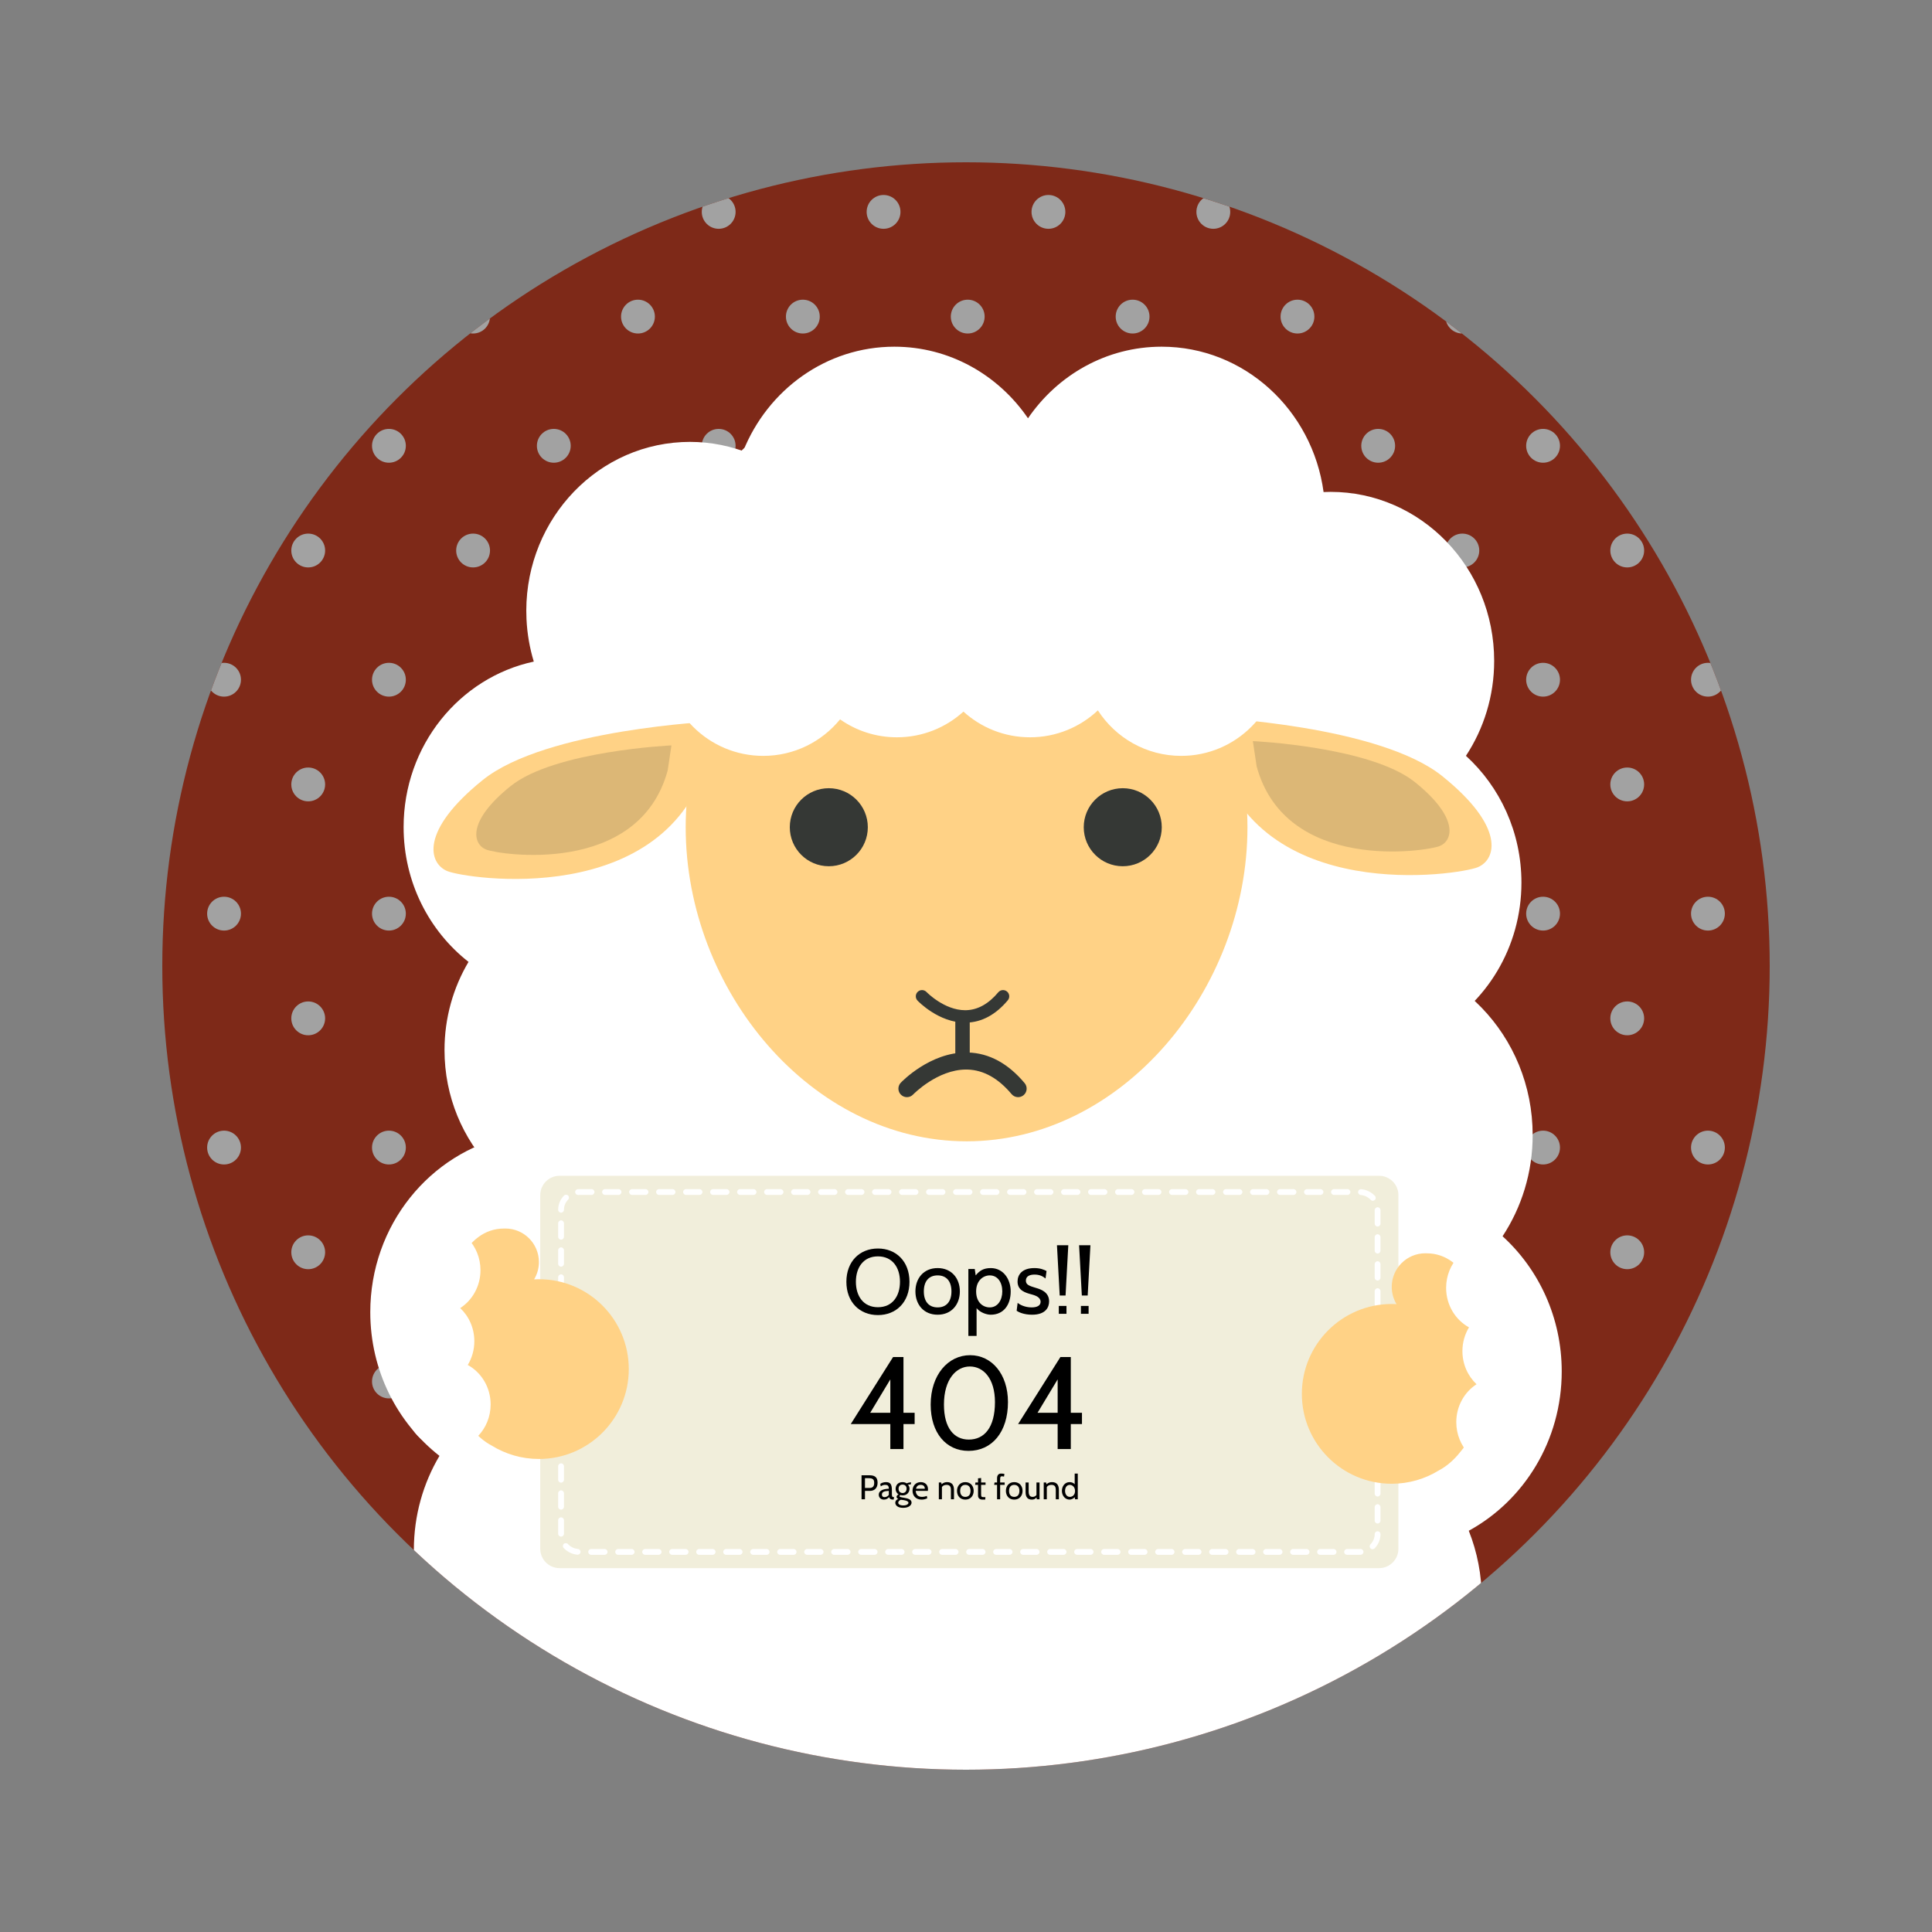 <?xml version="1.0" encoding="utf-8"?>
<!-- Generator: Adobe Illustrator 21.0.0, SVG Export Plug-In . SVG Version: 6.00 Build 0)  -->
<svg version="1.1" id="Layer_1" xmlns="http://www.w3.org/2000/svg" xmlns:xlink="http://www.w3.org/1999/xlink" x="0px" y="0px"
	 viewBox="0 0 1000 1000" enable-background="new 0 0 1000 1000" xml:space="preserve">
<rect x="0" y="0" width="1000" height="1000" fill="#808080" stroke="none"/>
<defs>
	<circle id="SVGID_1_" cx="500" cy="500" r="416"/>
</defs>
<clipPath id="SVGID_2_">
	<use xlink:href="#SVGID_1_"  overflow="visible"/>
</clipPath>
<rect x="83.982" y="84" clip-path="url(#SVGID_2_)" fill="#7E2918" width="832.035" height="832"/>
<g clip-path="url(#SVGID_2_)">
	<circle fill="#A2A2A2" cx="115.968" cy="109.673" r="8.753"/>
	<circle fill="#A2A2A2" cx="201.308" cy="109.673" r="8.753"/>
	<circle fill="#A2A2A2" cx="286.649" cy="109.673" r="8.753"/>
	<circle fill="#A2A2A2" cx="371.989" cy="109.673" r="8.753"/>
	<circle fill="#A2A2A2" cx="457.33" cy="109.673" r="8.753"/>
	<circle fill="#A2A2A2" cx="542.67" cy="109.673" r="8.753"/>
	<circle fill="#A2A2A2" cx="628.011" cy="109.673" r="8.753"/>
	<circle fill="#A2A2A2" cx="713.351" cy="109.673" r="8.753"/>
	<circle fill="#A2A2A2" cx="798.691" cy="109.673" r="8.753"/>
	<circle fill="#A2A2A2" cx="884.032" cy="109.673" r="8.753"/>
	<circle fill="#A2A2A2" cx="159.529" cy="163.87" r="8.753"/>
	<circle fill="#A2A2A2" cx="244.87" cy="163.87" r="8.753"/>
	<circle fill="#A2A2A2" cx="330.21" cy="163.87" r="8.753"/>
	<circle fill="#A2A2A2" cx="415.551" cy="163.87" r="8.753"/>
	<circle fill="#A2A2A2" cx="500.892" cy="163.87" r="8.753"/>
	<circle fill="#A2A2A2" cx="586.232" cy="163.87" r="8.753"/>
	<circle fill="#A2A2A2" cx="671.572" cy="163.87" r="8.753"/>
	<circle fill="#A2A2A2" cx="756.913" cy="163.87" r="8.753"/>
	<circle fill="#A2A2A2" cx="842.253" cy="163.87" r="8.753"/>
	<circle fill="#A2A2A2" cx="115.968" cy="230.749" r="8.753"/>
	<circle fill="#A2A2A2" cx="201.308" cy="230.749" r="8.753"/>
	<circle fill="#A2A2A2" cx="286.649" cy="230.749" r="8.753"/>
	<circle fill="#A2A2A2" cx="371.989" cy="230.749" r="8.753"/>
	<circle fill="#A2A2A2" cx="457.33" cy="230.749" r="8.753"/>
	<circle fill="#A2A2A2" cx="542.67" cy="230.749" r="8.753"/>
	<circle fill="#A2A2A2" cx="628.011" cy="230.749" r="8.753"/>
	<circle fill="#A2A2A2" cx="713.351" cy="230.749" r="8.753"/>
	<circle fill="#A2A2A2" cx="798.691" cy="230.749" r="8.753"/>
	<circle fill="#A2A2A2" cx="884.032" cy="230.749" r="8.753"/>
	<circle fill="#A2A2A2" cx="159.529" cy="284.946" r="8.753"/>
	<circle fill="#A2A2A2" cx="244.87" cy="284.946" r="8.753"/>
	<circle fill="#A2A2A2" cx="330.21" cy="284.946" r="8.753"/>
	<circle fill="#A2A2A2" cx="415.551" cy="284.946" r="8.753"/>
	<circle fill="#A2A2A2" cx="500.892" cy="284.946" r="8.753"/>
	<circle fill="#A2A2A2" cx="586.232" cy="284.946" r="8.753"/>
	<circle fill="#A2A2A2" cx="671.572" cy="284.946" r="8.753"/>
	<circle fill="#A2A2A2" cx="756.913" cy="284.946" r="8.753"/>
	<circle fill="#A2A2A2" cx="842.253" cy="284.946" r="8.753"/>
	<circle fill="#A2A2A2" cx="115.968" cy="351.825" r="8.753"/>
	<circle fill="#A2A2A2" cx="201.308" cy="351.825" r="8.753"/>
	<circle fill="#A2A2A2" cx="286.649" cy="351.825" r="8.753"/>
	<circle fill="#A2A2A2" cx="371.989" cy="351.825" r="8.753"/>
	<circle fill="#A2A2A2" cx="457.33" cy="351.825" r="8.753"/>
	<circle fill="#A2A2A2" cx="542.67" cy="351.825" r="8.753"/>
	<circle fill="#A2A2A2" cx="628.011" cy="351.825" r="8.753"/>
	<circle fill="#A2A2A2" cx="713.351" cy="351.825" r="8.753"/>
	<circle fill="#A2A2A2" cx="798.691" cy="351.825" r="8.753"/>
	<circle fill="#A2A2A2" cx="884.032" cy="351.825" r="8.753"/>
	<circle fill="#A2A2A2" cx="159.529" cy="406.022" r="8.753"/>
	<circle fill="#A2A2A2" cx="244.87" cy="406.022" r="8.753"/>
	<circle fill="#A2A2A2" cx="330.21" cy="406.022" r="8.753"/>
	<circle fill="#A2A2A2" cx="415.551" cy="406.022" r="8.753"/>
	<circle fill="#A2A2A2" cx="500.892" cy="406.022" r="8.753"/>
	<circle fill="#A2A2A2" cx="586.232" cy="406.022" r="8.753"/>
	<circle fill="#A2A2A2" cx="671.572" cy="406.022" r="8.753"/>
	<circle fill="#A2A2A2" cx="756.913" cy="406.022" r="8.753"/>
	<circle fill="#A2A2A2" cx="842.253" cy="406.022" r="8.753"/>
	<circle fill="#A2A2A2" cx="115.968" cy="472.902" r="8.753"/>
	<circle fill="#A2A2A2" cx="201.308" cy="472.902" r="8.753"/>
	<circle fill="#A2A2A2" cx="286.649" cy="472.902" r="8.753"/>
	<circle fill="#A2A2A2" cx="371.989" cy="472.902" r="8.753"/>
	<circle fill="#A2A2A2" cx="457.33" cy="472.902" r="8.753"/>
	<circle fill="#A2A2A2" cx="542.67" cy="472.902" r="8.753"/>
	<circle fill="#A2A2A2" cx="628.011" cy="472.902" r="8.753"/>
	<circle fill="#A2A2A2" cx="713.351" cy="472.902" r="8.753"/>
	<circle fill="#A2A2A2" cx="798.691" cy="472.902" r="8.753"/>
	<circle fill="#A2A2A2" cx="884.032" cy="472.902" r="8.753"/>
	<circle fill="#A2A2A2" cx="159.529" cy="527.098" r="8.753"/>
	<circle fill="#A2A2A2" cx="244.87" cy="527.098" r="8.753"/>
	<circle fill="#A2A2A2" cx="330.21" cy="527.098" r="8.753"/>
	<circle fill="#A2A2A2" cx="415.551" cy="527.098" r="8.753"/>
	<circle fill="#A2A2A2" cx="500.892" cy="527.098" r="8.753"/>
	<circle fill="#A2A2A2" cx="586.232" cy="527.098" r="8.753"/>
	<circle fill="#A2A2A2" cx="671.572" cy="527.098" r="8.753"/>
	<circle fill="#A2A2A2" cx="756.913" cy="527.098" r="8.753"/>
	<circle fill="#A2A2A2" cx="842.253" cy="527.098" r="8.753"/>
	<circle fill="#A2A2A2" cx="115.968" cy="593.978" r="8.753"/>
	<circle fill="#A2A2A2" cx="201.308" cy="593.978" r="8.753"/>
	<circle fill="#A2A2A2" cx="286.649" cy="593.978" r="8.753"/>
	<circle fill="#A2A2A2" cx="371.989" cy="593.978" r="8.753"/>
	<circle fill="#A2A2A2" cx="457.33" cy="593.978" r="8.753"/>
	<circle fill="#A2A2A2" cx="542.67" cy="593.978" r="8.753"/>
	<circle fill="#A2A2A2" cx="628.011" cy="593.978" r="8.753"/>
	<circle fill="#A2A2A2" cx="713.351" cy="593.978" r="8.753"/>
	<circle fill="#A2A2A2" cx="798.691" cy="593.978" r="8.753"/>
	<circle fill="#A2A2A2" cx="884.032" cy="593.978" r="8.753"/>
	<circle fill="#A2A2A2" cx="159.529" cy="648.175" r="8.753"/>
	<circle fill="#A2A2A2" cx="244.87" cy="648.175" r="8.753"/>
	<circle fill="#A2A2A2" cx="330.21" cy="648.175" r="8.753"/>
	<circle fill="#A2A2A2" cx="415.551" cy="648.175" r="8.753"/>
	<circle fill="#A2A2A2" cx="500.892" cy="648.175" r="8.753"/>
	<circle fill="#A2A2A2" cx="586.232" cy="648.175" r="8.753"/>
	<circle fill="#A2A2A2" cx="671.572" cy="648.175" r="8.753"/>
	<circle fill="#A2A2A2" cx="756.913" cy="648.175" r="8.753"/>
	<circle fill="#A2A2A2" cx="842.253" cy="648.175" r="8.753"/>
	<circle fill="#A2A2A2" cx="115.968" cy="715.054" r="8.753"/>
	<circle fill="#A2A2A2" cx="201.308" cy="715.054" r="8.753"/>
	<circle fill="#A2A2A2" cx="286.649" cy="715.054" r="8.753"/>
	<circle fill="#A2A2A2" cx="371.989" cy="715.054" r="8.753"/>
	<circle fill="#A2A2A2" cx="457.33" cy="715.054" r="8.753"/>
	<circle fill="#A2A2A2" cx="542.67" cy="715.054" r="8.753"/>
	<circle fill="#A2A2A2" cx="628.011" cy="715.054" r="8.753"/>
	<circle fill="#A2A2A2" cx="713.351" cy="715.054" r="8.753"/>
	<circle fill="#A2A2A2" cx="798.691" cy="715.054" r="8.753"/>
	<circle fill="#A2A2A2" cx="884.032" cy="715.054" r="8.753"/>
	<circle fill="#A2A2A2" cx="159.529" cy="769.251" r="8.753"/>
	<circle fill="#A2A2A2" cx="244.87" cy="769.251" r="8.753"/>
	<circle fill="#A2A2A2" cx="330.21" cy="769.251" r="8.753"/>
	<circle fill="#A2A2A2" cx="415.551" cy="769.251" r="8.753"/>
	<circle fill="#A2A2A2" cx="500.892" cy="769.251" r="8.753"/>
	<circle fill="#A2A2A2" cx="586.232" cy="769.251" r="8.753"/>
	<circle fill="#A2A2A2" cx="671.572" cy="769.251" r="8.753"/>
	<circle fill="#A2A2A2" cx="756.913" cy="769.251" r="8.753"/>
	<circle fill="#A2A2A2" cx="842.253" cy="769.251" r="8.753"/>
	<circle fill="#A2A2A2" cx="115.968" cy="836.13" r="8.753"/>
	<circle fill="#A2A2A2" cx="201.308" cy="836.13" r="8.753"/>
	<circle fill="#A2A2A2" cx="286.649" cy="836.13" r="8.753"/>
	<circle fill="#A2A2A2" cx="371.989" cy="836.13" r="8.753"/>
	<circle fill="#A2A2A2" cx="457.33" cy="836.13" r="8.753"/>
	<circle fill="#A2A2A2" cx="542.67" cy="836.13" r="8.753"/>
	<circle fill="#A2A2A2" cx="628.011" cy="836.13" r="8.753"/>
	<circle fill="#A2A2A2" cx="713.351" cy="836.13" r="8.753"/>
	<circle fill="#A2A2A2" cx="798.691" cy="836.13" r="8.753"/>
	<circle fill="#A2A2A2" cx="884.032" cy="836.13" r="8.753"/>
	<circle fill="#A2A2A2" cx="159.529" cy="890.327" r="8.753"/>
	<circle fill="#A2A2A2" cx="244.87" cy="890.327" r="8.753"/>
	<circle fill="#A2A2A2" cx="330.21" cy="890.327" r="8.753"/>
	<circle fill="#A2A2A2" cx="415.551" cy="890.327" r="8.753"/>
	<circle fill="#A2A2A2" cx="500.892" cy="890.327" r="8.753"/>
	<circle fill="#A2A2A2" cx="586.232" cy="890.327" r="8.753"/>
	<circle fill="#A2A2A2" cx="671.572" cy="890.327" r="8.753"/>
	<circle fill="#A2A2A2" cx="756.913" cy="890.327" r="8.753"/>
	<circle fill="#A2A2A2" cx="842.253" cy="890.327" r="8.753"/>
</g>
<g clip-path="url(#SVGID_2_)">
	<path fill="#FFFFFF" d="M808.345,709.852c0-27.876-11.852-52.877-30.617-69.967c9.828-14.929,15.576-32.958,15.576-52.374
		c0-51.5-40.404-93.25-90.246-93.25c-1.297,0-2.58,0.045-3.865,0.101c-6.146-45.317-43.797-80.195-89.348-80.195
		c-30.463,0-57.381,15.612-73.725,39.499c-16.34-23.887-43.259-39.499-73.722-39.499c-37.621,0-69.855,23.794-83.405,57.607
		c-10.563-3.765-21.973-5.576-33.817-4.978c-49.782,2.52-88.163,46.26-85.726,97.701c0.386,8.135,1.775,15.971,4.025,23.395
		c-41.002,8.79-71.821,46.323-71.821,91.301c0,30.369,14.059,57.34,35.81,74.365c-8.398,14.166-13.247,30.82-13.247,48.65
		c0,51.498,40.405,93.251,90.247,93.251c4.825,0,9.56-0.4,14.18-1.155c6.554,44.838,44.005,79.21,89.228,79.21
		c23.372,0,44.667-9.183,60.696-24.24c16.423,23.126,42.906,38.149,72.797,38.149c45.336,0,82.857-34.551,89.268-79.557
		c13.496,8.302,29.256,13.086,46.102,13.086c49.842,0,90.246-41.75,90.246-93.252c0-12.53-2.406-24.472-6.744-35.388
		C788.845,776.671,808.345,745.623,808.345,709.852z"/>
	<path fill="#FFFFFF" d="M787.493,456.861c0-26.153-11.12-49.61-28.726-65.642c9.221-14.008,14.613-30.922,14.613-49.138
		c0-48.319-37.908-87.489-84.67-87.489c-1.216,0-2.421,0.042-3.626,0.094c-5.768-42.516-41.091-75.239-83.826-75.239
		c-28.581,0-53.836,14.647-69.168,37.058c-15.33-22.41-40.586-37.058-69.167-37.058c-35.296,0-65.539,22.324-78.251,54.048
		c-9.911-3.534-20.615-5.233-31.728-4.671c-46.706,2.364-82.715,43.401-80.428,91.664c0.361,7.631,1.665,14.983,3.776,21.949
		c-38.469,8.247-67.382,43.461-67.382,85.658c0,28.494,13.19,53.798,33.597,69.772c-7.879,13.289-12.428,28.916-12.428,45.643
		c0,48.316,37.908,87.488,84.67,87.488c4.527,0,8.969-0.377,13.305-1.084c6.148,42.066,41.286,74.314,83.713,74.314
		c21.927,0,41.907-8.613,56.945-22.742c15.408,21.697,40.255,35.795,68.297,35.795c42.535,0,77.737-32.418,83.752-74.643
		c12.662,7.789,27.448,12.277,43.253,12.277c46.762,0,84.669-39.17,84.669-87.488c0-11.756-2.259-22.959-6.328-33.201
		C769.196,519.553,787.493,490.422,787.493,456.861z"/>
	<g>
		<path fill="#FFD286" d="M645.681,428.171c0,84.411-65.091,162.571-145.385,162.571c-80.294,0-145.385-78.16-145.385-162.571
			c0-84.413,65.091-152.841,145.385-152.841C580.59,275.33,645.681,343.758,645.681,428.171z"/>
		<circle fill="#353835" cx="428.99" cy="428.17" r="20.194"/>
		<circle fill="#353835" cx="581.136" cy="428.17" r="20.194"/>
		<g>
			<path fill="#353835" d="M500.07,544.756c-18.725,0-33.222,15.021-33.842,15.672c-1.68,1.769-1.61,4.563,0.158,6.245
				c1.767,1.678,4.561,1.611,6.242-0.154c0.21-0.217,12.611-12.927,27.448-12.927c0.285,0,0.569,0.005,0.856,0.015
				c8.197,0.271,15.82,4.545,22.656,12.702c1.567,1.871,4.354,2.115,6.223,0.549c1.871-1.567,2.116-4.354,0.549-6.224
				c-8.535-10.185-18.359-15.523-29.2-15.861C500.794,544.761,500.43,544.756,500.07,544.756z"/>
			<path fill="#353835" d="M499.562,529.323c-13.643,0-24.208-10.945-24.659-11.421c-1.225-1.288-1.173-3.325,0.115-4.55
				c1.287-1.224,3.323-1.175,4.548,0.111c0.153,0.159,9.189,9.42,20.001,9.42c0.207,0,0.414-0.003,0.622-0.012
				c5.974-0.197,11.528-3.312,16.509-9.256c1.144-1.36,3.173-1.54,4.534-0.396c1.363,1.14,1.542,3.17,0.4,4.533
				c-6.22,7.421-13.377,11.31-21.276,11.558C500.092,529.318,499.826,529.323,499.562,529.323z"/>
			<rect x="494.463" y="525.729" fill="#353835" width="7.476" height="27.879"/>
		</g>
		<path fill="#FFD286" d="M366.894,392.057c-21.568,78.993-125.814,62.803-135.4,58.811c-9.586-3.994-14.379-20.77,18.373-47.131
			c32.752-26.361,119.823-30.355,119.823-30.355S367.692,386.553,366.894,392.057z"/>
		<path fill="#FFD286" d="M629.509,390.057c21.568,78.993,125.814,62.803,135.4,58.811c9.586-3.994,14.379-20.77-18.373-47.131
			c-32.751-26.361-119.823-30.355-119.823-30.355S628.711,384.553,629.509,390.057z"/>
		<path fill="#FFFFFF" d="M620.455,289.488c0.32-2.314,0.498-4.674,0.498-7.075c0-28.324-22.961-51.284-51.285-51.284
			c-12.198,0-23.397,4.267-32.2,11.38c-6.706-20.518-25.989-35.345-48.746-35.345c-17.669,0-33.25,8.936-42.473,22.536
			c-8.041-6.32-18.173-10.1-29.194-10.1c-26.122,0-47.298,21.176-47.298,47.298c0,9.212,2.643,17.803,7.198,25.073
			c-19.389,7.317-33.183,26.037-33.183,47.988c0,28.323,22.961,51.285,51.284,51.285c16.04,0,30.354-7.368,39.758-18.898
			c8.328,5.842,18.464,9.282,29.409,9.282c13.264,0,25.352-5.036,34.455-13.3c9.105,8.264,21.192,13.3,34.457,13.3
			c13.597,0,25.948-5.302,35.127-13.939c9.127,14.165,25.028,23.555,43.13,23.555c28.324,0,51.285-22.962,51.285-51.285
			C662.678,314.727,644.455,293.768,620.455,289.488z"/>
		<path fill="#DCB776" d="M650.437,396.68c15.107,55.329,88.125,43.99,94.839,41.193c6.715-2.797,10.071-14.547-12.869-33.012
			c-22.939-18.464-83.928-21.262-83.928-21.262S649.878,392.825,650.437,396.68z"/>
	</g>
	<path fill="#DCB776" d="M345.59,398.799c-14.991,54.904-87.447,43.651-94.11,40.877c-6.663-2.776-9.994-14.436,12.77-32.759
		c22.765-18.322,83.283-21.099,83.283-21.099S346.145,394.974,345.59,398.799z"/>
	<g>
		<path fill="#F1EEDB" d="M723.811,801.667c0,5.5-4.5,10-10,10H289.626c-5.5,0-10-4.5-10-10V618.583c0-5.5,4.5-10,10-10h424.185
			c5.5,0,10,4.5,10,10V801.667z"/>
		<path fill="#FFFFFF" d="M703.558,804.765c-0.014,0-0.028,0-0.042,0h-6.28c-0.828,0-1.5-0.672-1.5-1.5c0-0.828,0.672-1.5,1.5-1.5
			h6.286c0.206,0.007,0.399-0.007,0.593-0.021c0.821-0.066,1.545,0.563,1.604,1.389c0.059,0.826-0.563,1.544-1.389,1.604
			C704.075,804.755,703.817,804.765,703.558,804.765z M690.25,804.765h-6.987c-0.828,0-1.5-0.672-1.5-1.5c0-0.828,0.672-1.5,1.5-1.5
			h6.987c0.828,0,1.5,0.672,1.5,1.5C691.75,804.093,691.078,804.765,690.25,804.765z M676.276,804.765h-6.987
			c-0.828,0-1.5-0.672-1.5-1.5c0-0.828,0.672-1.5,1.5-1.5h6.987c0.828,0,1.5,0.672,1.5,1.5
			C677.776,804.093,677.104,804.765,676.276,804.765z M662.302,804.765h-6.987c-0.828,0-1.5-0.672-1.5-1.5
			c0-0.828,0.672-1.5,1.5-1.5h6.987c0.828,0,1.5,0.672,1.5,1.5C663.802,804.093,663.13,804.765,662.302,804.765z M648.329,804.765
			h-6.987c-0.828,0-1.5-0.672-1.5-1.5c0-0.828,0.672-1.5,1.5-1.5h6.987c0.828,0,1.5,0.672,1.5,1.5
			C649.829,804.093,649.157,804.765,648.329,804.765z M634.354,804.765h-6.986c-0.828,0-1.5-0.672-1.5-1.5
			c0-0.828,0.672-1.5,1.5-1.5h6.986c0.828,0,1.5,0.672,1.5,1.5C635.854,804.093,635.182,804.765,634.354,804.765z M620.38,804.765
			h-6.986c-0.828,0-1.5-0.672-1.5-1.5c0-0.828,0.672-1.5,1.5-1.5h6.986c0.828,0,1.5,0.672,1.5,1.5
			C621.88,804.093,621.208,804.765,620.38,804.765z M606.407,804.765h-6.986c-0.828,0-1.5-0.672-1.5-1.5c0-0.828,0.672-1.5,1.5-1.5
			h6.986c0.828,0,1.5,0.672,1.5,1.5C607.907,804.093,607.235,804.765,606.407,804.765z M592.433,804.765h-6.986
			c-0.828,0-1.5-0.672-1.5-1.5c0-0.828,0.672-1.5,1.5-1.5h6.986c0.828,0,1.5,0.672,1.5,1.5
			C593.933,804.093,593.261,804.765,592.433,804.765z M578.459,804.765h-6.986c-0.828,0-1.5-0.672-1.5-1.5
			c0-0.828,0.672-1.5,1.5-1.5h6.986c0.828,0,1.5,0.672,1.5,1.5C579.959,804.093,579.288,804.765,578.459,804.765z M564.486,804.765
			h-6.987c-0.828,0-1.5-0.672-1.5-1.5c0-0.828,0.672-1.5,1.5-1.5h6.987c0.828,0,1.5,0.672,1.5,1.5
			C565.986,804.093,565.314,804.765,564.486,804.765z M550.512,804.765h-6.987c-0.828,0-1.5-0.672-1.5-1.5
			c0-0.828,0.672-1.5,1.5-1.5h6.987c0.828,0,1.5,0.672,1.5,1.5C552.012,804.093,551.34,804.765,550.512,804.765z M536.539,804.765
			h-6.987c-0.828,0-1.5-0.672-1.5-1.5c0-0.828,0.672-1.5,1.5-1.5h6.987c0.828,0,1.5,0.672,1.5,1.5
			C538.039,804.093,537.367,804.765,536.539,804.765z M522.565,804.765h-6.987c-0.828,0-1.5-0.672-1.5-1.5
			c0-0.828,0.672-1.5,1.5-1.5h6.987c0.828,0,1.5,0.672,1.5,1.5C524.065,804.093,523.393,804.765,522.565,804.765z M508.591,804.765
			h-6.987c-0.828,0-1.5-0.672-1.5-1.5c0-0.828,0.672-1.5,1.5-1.5h6.987c0.828,0,1.5,0.672,1.5,1.5
			C510.091,804.093,509.419,804.765,508.591,804.765z M494.618,804.765h-6.987c-0.829,0-1.5-0.672-1.5-1.5
			c0-0.828,0.671-1.5,1.5-1.5h6.987c0.828,0,1.5,0.672,1.5,1.5C496.118,804.093,495.446,804.765,494.618,804.765z M480.643,804.765
			h-6.986c-0.829,0-1.5-0.672-1.5-1.5c0-0.828,0.671-1.5,1.5-1.5h6.986c0.829,0,1.5,0.672,1.5,1.5
			C482.143,804.093,481.472,804.765,480.643,804.765z M466.669,804.765h-6.986c-0.829,0-1.5-0.672-1.5-1.5
			c0-0.828,0.671-1.5,1.5-1.5h6.986c0.829,0,1.5,0.672,1.5,1.5C468.169,804.093,467.499,804.765,466.669,804.765z M452.696,804.765
			h-6.987c-0.828,0-1.5-0.672-1.5-1.5c0-0.828,0.672-1.5,1.5-1.5h6.987c0.829,0,1.5,0.672,1.5,1.5
			C454.196,804.093,453.525,804.765,452.696,804.765z M438.722,804.765h-6.987c-0.828,0-1.5-0.672-1.5-1.5
			c0-0.828,0.672-1.5,1.5-1.5h6.987c0.828,0,1.5,0.672,1.5,1.5C440.222,804.093,439.55,804.765,438.722,804.765z M424.749,804.765
			h-6.987c-0.828,0-1.5-0.672-1.5-1.5c0-0.828,0.672-1.5,1.5-1.5h6.987c0.828,0,1.5,0.672,1.5,1.5
			C426.249,804.093,425.577,804.765,424.749,804.765z M410.775,804.765h-6.987c-0.828,0-1.5-0.672-1.5-1.5
			c0-0.828,0.672-1.5,1.5-1.5h6.987c0.828,0,1.5,0.672,1.5,1.5C412.275,804.093,411.603,804.765,410.775,804.765z M396.801,804.765
			h-6.987c-0.828,0-1.5-0.672-1.5-1.5c0-0.828,0.672-1.5,1.5-1.5h6.987c0.828,0,1.5,0.672,1.5,1.5
			C398.301,804.093,397.629,804.765,396.801,804.765z M382.828,804.765h-6.987c-0.829,0-1.5-0.672-1.5-1.5
			c0-0.828,0.671-1.5,1.5-1.5h6.987c0.828,0,1.5,0.672,1.5,1.5C384.328,804.093,383.656,804.765,382.828,804.765z M368.853,804.765
			h-6.986c-0.829,0-1.5-0.672-1.5-1.5c0-0.828,0.671-1.5,1.5-1.5h6.986c0.829,0,1.5,0.672,1.5,1.5
			C370.353,804.093,369.682,804.765,368.853,804.765z M354.879,804.765h-6.986c-0.829,0-1.5-0.672-1.5-1.5
			c0-0.828,0.671-1.5,1.5-1.5h6.986c0.829,0,1.5,0.672,1.5,1.5C356.379,804.093,355.708,804.765,354.879,804.765z M340.906,804.765
			h-6.986c-0.829,0-1.5-0.672-1.5-1.5c0-0.828,0.671-1.5,1.5-1.5h6.986c0.829,0,1.5,0.672,1.5,1.5
			C342.406,804.093,341.735,804.765,340.906,804.765z M326.932,804.765h-6.986c-0.829,0-1.5-0.672-1.5-1.5
			c0-0.828,0.671-1.5,1.5-1.5h6.986c0.829,0,1.5,0.672,1.5,1.5C328.432,804.093,327.761,804.765,326.932,804.765z M312.958,804.765
			h-6.986c-0.829,0-1.5-0.672-1.5-1.5c0-0.828,0.671-1.5,1.5-1.5h6.986c0.829,0,1.5,0.672,1.5,1.5
			C314.458,804.093,313.788,804.765,312.958,804.765z M298.989,804.722c-0.048,0-0.096-0.002-0.144-0.007
			c-2.722-0.258-5.24-1.491-7.093-3.473c-0.565-0.605-0.533-1.555,0.071-2.12c0.607-0.566,1.556-0.531,2.12,0.071
			c1.352,1.446,3.193,2.347,5.185,2.535c0.824,0.078,1.43,0.81,1.352,1.635C300.407,804.14,299.753,804.722,298.989,804.722z
			 M710.43,801.883c-0.379,0-0.758-0.143-1.05-0.429c-0.592-0.58-0.602-1.53-0.022-2.121c1.404-1.433,2.178-3.294,2.178-5.241
			c0-0.828,0.672-1.519,1.5-1.519c0.828,0,1.5,0.653,1.5,1.482v0.037c0,2.737-1.078,5.345-3.035,7.341
			C711.208,801.732,710.819,801.883,710.43,801.883z M290.401,795.361c-0.829,0-1.5-0.672-1.5-1.5v-6.986c0-0.828,0.671-1.5,1.5-1.5
			c0.828,0,1.5,0.672,1.5,1.5v6.986C291.901,794.69,291.229,795.361,290.401,795.361z M713.037,788.567c-0.828,0-1.5-0.672-1.5-1.5
			v-6.986c0-0.828,0.672-1.5,1.5-1.5c0.828,0,1.5,0.672,1.5,1.5v6.986C714.537,787.896,713.865,788.567,713.037,788.567z
			 M290.401,781.388c-0.829,0-1.5-0.672-1.5-1.5v-6.986c0-0.828,0.671-1.5,1.5-1.5c0.828,0,1.5,0.672,1.5,1.5v6.986
			C291.901,780.716,291.229,781.388,290.401,781.388z M713.037,774.594c-0.828,0-1.5-0.672-1.5-1.5v-6.986
			c0-0.828,0.672-1.5,1.5-1.5c0.828,0,1.5,0.672,1.5,1.5v6.986C714.537,773.922,713.865,774.594,713.037,774.594z M290.401,767.414
			c-0.829,0-1.5-0.672-1.5-1.5v-6.986c0-0.828,0.671-1.5,1.5-1.5c0.828,0,1.5,0.672,1.5,1.5v6.986
			C291.901,766.742,291.229,767.414,290.401,767.414z M713.037,760.62c-0.828,0-1.5-0.672-1.5-1.5v-6.987c0-0.828,0.672-1.5,1.5-1.5
			c0.828,0,1.5,0.672,1.5,1.5v6.987C714.537,759.948,713.865,760.62,713.037,760.62z M290.401,753.44c-0.829,0-1.5-0.672-1.5-1.5
			v-6.987c0-0.828,0.671-1.5,1.5-1.5c0.828,0,1.5,0.672,1.5,1.5v6.987C291.901,752.769,291.229,753.44,290.401,753.44z
			 M713.037,746.646c-0.828,0-1.5-0.672-1.5-1.5v-6.987c0-0.828,0.672-1.5,1.5-1.5c0.828,0,1.5,0.672,1.5,1.5v6.987
			C714.537,745.975,713.865,746.646,713.037,746.646z M290.401,739.467c-0.829,0-1.5-0.672-1.5-1.5v-6.987
			c0-0.828,0.671-1.5,1.5-1.5c0.828,0,1.5,0.672,1.5,1.5v6.987C291.901,738.795,291.229,739.467,290.401,739.467z M713.037,732.673
			c-0.828,0-1.5-0.672-1.5-1.5v-6.987c0-0.828,0.672-1.5,1.5-1.5c0.828,0,1.5,0.672,1.5,1.5v6.987
			C714.537,732.001,713.865,732.673,713.037,732.673z M290.401,725.493c-0.829,0-1.5-0.672-1.5-1.5v-6.987
			c0-0.828,0.671-1.5,1.5-1.5c0.828,0,1.5,0.672,1.5,1.5v6.987C291.901,724.821,291.229,725.493,290.401,725.493z M713.037,718.699
			c-0.828,0-1.5-0.672-1.5-1.5v-6.987c0-0.828,0.672-1.5,1.5-1.5c0.828,0,1.5,0.672,1.5,1.5v6.987
			C714.537,718.027,713.865,718.699,713.037,718.699z M290.401,711.519c-0.829,0-1.5-0.672-1.5-1.5v-6.987
			c0-0.828,0.671-1.5,1.5-1.5c0.828,0,1.5,0.672,1.5,1.5v6.987C291.901,710.848,291.229,711.519,290.401,711.519z M713.037,704.726
			c-0.828,0-1.5-0.672-1.5-1.5v-6.987c0-0.828,0.672-1.5,1.5-1.5c0.828,0,1.5,0.672,1.5,1.5v6.987
			C714.537,704.054,713.865,704.726,713.037,704.726z M290.401,697.546c-0.829,0-1.5-0.672-1.5-1.5v-6.987
			c0-0.828,0.671-1.5,1.5-1.5c0.828,0,1.5,0.672,1.5,1.5v6.987C291.901,696.874,291.229,697.546,290.401,697.546z M713.037,690.752
			c-0.828,0-1.5-0.672-1.5-1.5v-6.987c0-0.828,0.672-1.5,1.5-1.5c0.828,0,1.5,0.672,1.5,1.5v6.987
			C714.537,690.08,713.865,690.752,713.037,690.752z M290.401,683.572c-0.829,0-1.5-0.672-1.5-1.5v-6.987c0-0.828,0.671-1.5,1.5-1.5
			c0.828,0,1.5,0.672,1.5,1.5v6.987C291.901,682.9,291.229,683.572,290.401,683.572z M713.037,676.778c-0.828,0-1.5-0.672-1.5-1.5
			v-6.987c0-0.828,0.672-1.5,1.5-1.5c0.828,0,1.5,0.672,1.5,1.5v6.987C714.537,676.106,713.865,676.778,713.037,676.778z
			 M290.401,669.599c-0.829,0-1.5-0.672-1.5-1.5v-6.987c0-0.828,0.671-1.5,1.5-1.5c0.828,0,1.5,0.672,1.5,1.5v6.987
			C291.901,668.927,291.229,669.599,290.401,669.599z M713.037,662.804c-0.828,0-1.5-0.672-1.5-1.5v-6.986
			c0-0.828,0.672-1.5,1.5-1.5c0.828,0,1.5,0.672,1.5,1.5v6.986C714.537,662.132,713.865,662.804,713.037,662.804z M290.401,655.624
			c-0.829,0-1.5-0.672-1.5-1.5v-6.986c0-0.828,0.671-1.5,1.5-1.5c0.828,0,1.5,0.672,1.5,1.5v6.986
			C291.901,654.952,291.229,655.624,290.401,655.624z M713.037,648.83c-0.828,0-1.5-0.672-1.5-1.5v-6.986c0-0.828,0.672-1.5,1.5-1.5
			c0.828,0,1.5,0.672,1.5,1.5v6.986C714.537,648.158,713.865,648.83,713.037,648.83z M290.401,641.65c-0.829,0-1.5-0.672-1.5-1.5
			v-6.986c0-0.828,0.671-1.5,1.5-1.5c0.828,0,1.5,0.672,1.5,1.5v6.986C291.901,640.979,291.229,641.65,290.401,641.65z
			 M713.037,634.856c-0.828,0-1.5-0.672-1.5-1.5v-6.986c0-0.828,0.672-1.5,1.5-1.5c0.828,0,1.5,0.672,1.5,1.5v6.986
			C714.537,634.185,713.865,634.856,713.037,634.856z M290.401,627.668c-0.829,0-1.5-0.663-1.5-1.491v-0.018
			c0-2.73,1.072-5.332,3.02-7.326c0.58-0.592,1.53-0.604,2.121-0.025c0.593,0.579,0.604,1.528,0.025,2.121
			c-1.396,1.431-2.166,3.288-2.166,5.23C291.901,626.987,291.229,627.668,290.401,627.668z M710.576,621.519
			c-0.399,0-0.799-0.159-1.095-0.474c-1.353-1.444-3.195-2.341-5.188-2.525c-0.824-0.076-1.432-0.807-1.355-1.632
			c0.075-0.825,0.797-1.439,1.632-1.354c2.723,0.252,5.244,1.48,7.1,3.459c0.566,0.604,0.535,1.554-0.068,2.121
			C711.312,621.385,710.944,621.519,710.576,621.519z M299.195,618.512c-0.778,0-1.435-0.601-1.494-1.39
			c-0.062-0.826,0.559-1.545,1.385-1.606c0.274-0.021,0.551-0.03,0.83-0.03h6.268c0.828,0,1.5,0.672,1.5,1.5
			c0,0.828-0.672,1.5-1.5,1.5h-6.268c-0.205,0-0.407,0.008-0.608,0.022C299.27,618.511,299.232,618.512,299.195,618.512z
			 M697.447,618.485h-6.986c-0.828,0-1.5-0.672-1.5-1.5c0-0.828,0.672-1.5,1.5-1.5h6.986c0.828,0,1.5,0.672,1.5,1.5
			C698.947,617.813,698.275,618.485,697.447,618.485z M683.473,618.485h-6.986c-0.828,0-1.5-0.672-1.5-1.5
			c0-0.828,0.672-1.5,1.5-1.5h6.986c0.828,0,1.5,0.672,1.5,1.5C684.973,617.813,684.301,618.485,683.473,618.485z M669.5,618.485
			h-6.986c-0.828,0-1.5-0.672-1.5-1.5c0-0.828,0.672-1.5,1.5-1.5h6.986c0.828,0,1.5,0.672,1.5,1.5
			C671,617.813,670.328,618.485,669.5,618.485z M655.526,618.485h-6.987c-0.828,0-1.5-0.672-1.5-1.5c0-0.828,0.672-1.5,1.5-1.5
			h6.987c0.828,0,1.5,0.672,1.5,1.5C657.026,617.813,656.354,618.485,655.526,618.485z M641.552,618.485h-6.987
			c-0.828,0-1.5-0.672-1.5-1.5c0-0.828,0.672-1.5,1.5-1.5h6.987c0.828,0,1.5,0.672,1.5,1.5
			C643.052,617.813,642.38,618.485,641.552,618.485z M627.579,618.485h-6.987c-0.828,0-1.5-0.672-1.5-1.5c0-0.828,0.672-1.5,1.5-1.5
			h6.987c0.828,0,1.5,0.672,1.5,1.5C629.079,617.813,628.407,618.485,627.579,618.485z M613.605,618.485h-6.987
			c-0.828,0-1.5-0.672-1.5-1.5c0-0.828,0.672-1.5,1.5-1.5h6.987c0.828,0,1.5,0.672,1.5,1.5
			C615.105,617.813,614.433,618.485,613.605,618.485z M599.631,618.485h-6.987c-0.828,0-1.5-0.672-1.5-1.5
			c0-0.828,0.672-1.5,1.5-1.5h6.987c0.828,0,1.5,0.672,1.5,1.5C601.131,617.813,600.459,618.485,599.631,618.485z M585.658,618.485
			h-6.987c-0.828,0-1.5-0.672-1.5-1.5c0-0.828,0.672-1.5,1.5-1.5h6.987c0.828,0,1.5,0.672,1.5,1.5
			C587.158,617.813,586.486,618.485,585.658,618.485z M571.683,618.485h-6.986c-0.828,0-1.5-0.672-1.5-1.5
			c0-0.828,0.672-1.5,1.5-1.5h6.986c0.828,0,1.5,0.672,1.5,1.5C573.183,617.813,572.511,618.485,571.683,618.485z M557.709,618.485
			h-6.986c-0.828,0-1.5-0.672-1.5-1.5c0-0.828,0.672-1.5,1.5-1.5h6.986c0.828,0,1.5,0.672,1.5,1.5
			C559.209,617.813,558.538,618.485,557.709,618.485z M543.736,618.485h-6.986c-0.828,0-1.5-0.672-1.5-1.5
			c0-0.828,0.672-1.5,1.5-1.5h6.986c0.828,0,1.5,0.672,1.5,1.5C545.236,617.813,544.564,618.485,543.736,618.485z M529.762,618.485
			h-6.986c-0.828,0-1.5-0.672-1.5-1.5c0-0.828,0.672-1.5,1.5-1.5h6.986c0.828,0,1.5,0.672,1.5,1.5
			C531.262,617.813,530.59,618.485,529.762,618.485z M515.789,618.485h-6.986c-0.828,0-1.5-0.672-1.5-1.5c0-0.828,0.672-1.5,1.5-1.5
			h6.986c0.828,0,1.5,0.672,1.5,1.5C517.289,617.813,516.617,618.485,515.789,618.485z M501.815,618.485h-6.987
			c-0.828,0-1.5-0.672-1.5-1.5c0-0.828,0.672-1.5,1.5-1.5h6.987c0.828,0,1.5,0.672,1.5,1.5
			C503.315,617.813,502.643,618.485,501.815,618.485z M487.841,618.485h-6.987c-0.828,0-1.5-0.672-1.5-1.5
			c0-0.828,0.672-1.5,1.5-1.5h6.987c0.828,0,1.5,0.672,1.5,1.5C489.341,617.813,488.669,618.485,487.841,618.485z M473.868,618.485
			h-6.987c-0.828,0-1.5-0.672-1.5-1.5c0-0.828,0.672-1.5,1.5-1.5h6.987c0.828,0,1.5,0.672,1.5,1.5
			C475.368,617.813,474.696,618.485,473.868,618.485z M459.894,618.485h-6.987c-0.829,0-1.5-0.672-1.5-1.5
			c0-0.828,0.671-1.5,1.5-1.5h6.987c0.828,0,1.5,0.672,1.5,1.5C461.394,617.813,460.722,618.485,459.894,618.485z M445.919,618.485
			h-6.986c-0.829,0-1.5-0.672-1.5-1.5c0-0.828,0.671-1.5,1.5-1.5h6.986c0.829,0,1.5,0.672,1.5,1.5
			C447.419,617.813,446.749,618.485,445.919,618.485z M431.946,618.485h-6.986c-0.829,0-1.5-0.672-1.5-1.5
			c0-0.828,0.671-1.5,1.5-1.5h6.986c0.829,0,1.5,0.672,1.5,1.5C433.446,617.813,432.775,618.485,431.946,618.485z M417.972,618.485
			h-6.986c-0.829,0-1.5-0.672-1.5-1.5c0-0.828,0.671-1.5,1.5-1.5h6.986c0.829,0,1.5,0.672,1.5,1.5
			C419.472,617.813,418.801,618.485,417.972,618.485z M403.999,618.485h-6.986c-0.829,0-1.5-0.672-1.5-1.5
			c0-0.828,0.671-1.5,1.5-1.5h6.986c0.829,0,1.5,0.672,1.5,1.5C405.499,617.813,404.828,618.485,403.999,618.485z M390.025,618.485
			h-6.986c-0.829,0-1.5-0.672-1.5-1.5c0-0.828,0.671-1.5,1.5-1.5h6.986c0.829,0,1.5,0.672,1.5,1.5
			C391.525,617.813,390.854,618.485,390.025,618.485z M376.051,618.485h-6.987c-0.828,0-1.5-0.672-1.5-1.5
			c0-0.828,0.672-1.5,1.5-1.5h6.987c0.828,0,1.5,0.672,1.5,1.5C377.551,617.813,376.879,618.485,376.051,618.485z M362.078,618.485
			h-6.987c-0.828,0-1.5-0.672-1.5-1.5c0-0.828,0.672-1.5,1.5-1.5h6.987c0.828,0,1.5,0.672,1.5,1.5
			C363.578,617.813,362.906,618.485,362.078,618.485z M348.104,618.485h-6.987c-0.828,0-1.5-0.672-1.5-1.5
			c0-0.828,0.672-1.5,1.5-1.5h6.987c0.828,0,1.5,0.672,1.5,1.5C349.604,617.813,348.932,618.485,348.104,618.485z M334.13,618.485
			h-6.987c-0.828,0-1.5-0.672-1.5-1.5c0-0.828,0.672-1.5,1.5-1.5h6.987c0.828,0,1.5,0.672,1.5,1.5
			C335.63,617.813,334.958,618.485,334.13,618.485z M320.157,618.485h-6.987c-0.828,0-1.5-0.672-1.5-1.5c0-0.828,0.672-1.5,1.5-1.5
			h6.987c0.828,0,1.5,0.672,1.5,1.5C321.657,617.813,320.985,618.485,320.157,618.485z"/>
	</g>
	<g>
		<path fill="#FFD286" d="M243.441,738.694c-4.268-5.038-7.479-10.992-9.303-17.53c-2.855-8.277-4.484-17.784-4.484-27.901
			c0-31.992,11.167-57.37,31.204-57.37c0.026,0,0.051,0.002,0.079,0.002c0.209-0.008,0.419-0.017,0.631-0.017
			c9.593,0,17.371,7.777,17.371,17.37c0,3.271-0.905,6.328-2.478,8.94c0.82-0.043,1.646-0.066,2.478-0.066
			c25.691,0,46.518,20.827,46.518,46.52s-20.827,46.519-46.518,46.519c-8.92,0-17.252-2.515-24.331-6.869
			C250.515,746.148,246.747,742.87,243.441,738.694z"/>
		<path fill="#FFFFFF" d="M211.844,674.576c-6.294,4.063-10.49,11.335-10.49,19.633c0,8.878,4.804,16.578,11.841,20.435
			c-2.152,3.56-3.403,7.775-3.403,12.298c0,12.739,9.886,23.066,22.081,23.066s22.081-10.327,22.081-23.066
			c0-8.878-4.804-16.578-11.841-20.435c2.152-3.56,3.403-7.775,3.403-12.298c0-6.807-2.824-12.923-7.313-17.146
			c6.294-4.063,10.49-11.335,10.49-19.633c0-12.739-9.886-23.066-22.081-23.066s-22.081,10.327-22.081,23.066
			C204.532,664.237,207.356,670.354,211.844,674.576z"/>
	</g>
	<g>
		<path fill="#FFD286" d="M755.856,751.521c4.268-5.038,7.479-10.992,9.303-17.53c2.856-8.277,4.484-17.784,4.484-27.901
			c0-31.992-11.167-57.37-31.204-57.37c-0.026,0-0.051,0.002-0.079,0.002c-0.209-0.008-0.419-0.017-0.631-0.017
			c-9.593,0-17.371,7.777-17.371,17.37c0,3.271,0.905,6.328,2.478,8.94c-0.82-0.043-1.646-0.066-2.478-0.066
			c-25.691,0-46.518,20.827-46.518,46.52c0,25.692,20.827,46.519,46.518,46.519c8.92,0,17.252-2.515,24.331-6.869
			C748.782,758.975,752.55,755.697,755.856,751.521z"/>
		<path fill="#FFFFFF" d="M790.618,718.968c6.294-4.063,10.49-11.335,10.49-19.633c0-8.878-4.804-16.578-11.841-20.435
			c2.152-3.561,3.403-7.775,3.403-12.298c0-12.739-9.886-23.066-22.081-23.066c-12.195,0-22.081,10.327-22.081,23.066
			c0,8.878,4.804,16.578,11.841,20.435c-2.152,3.561-3.403,7.775-3.403,12.298c0,6.807,2.824,12.923,7.313,17.146
			c-6.294,4.063-10.49,11.335-10.49,19.633c0,12.739,9.886,23.066,22.081,23.066s22.081-10.327,22.081-23.066
			C797.93,729.307,795.106,723.19,790.618,718.968z"/>
	</g>
	<g>
		<path d="M438.086,663.455c0-10.508,6.863-17.23,16.33-17.23s16.33,6.723,16.33,17.23s-6.863,17.229-16.33,17.229
			S438.086,673.963,438.086,663.455z M443.009,663.455c0,7.336,3.834,13.158,11.407,13.158s11.407-5.822,11.407-13.158
			c0-7.338-3.834-13.158-11.407-13.158S443.009,656.117,443.009,663.455z"/>
		<path d="M473.819,668.424c0-6.721,4.212-12.068,11.502-12.068c7.242,0,11.502,5.348,11.502,12.068
			c0,6.723-4.26,12.07-11.502,12.07C478.032,680.494,473.819,675.146,473.819,668.424z M478.174,668.424
			c0,5.207,2.556,8.283,7.147,8.283s7.147-3.076,7.147-8.283c0-5.205-2.556-8.283-7.147-8.283S478.174,663.219,478.174,668.424z"/>
		<path d="M505.482,677.086v14.389h-4.26v-34.646h3.313l0.473,3.313c1.988-2.414,4.023-3.785,7.811-3.785
			c6.484,0,10.318,5.727,10.318,12.068c0,6.77-3.503,12.07-10.366,12.07C510.689,680.494,507.233,679.357,505.482,677.086z
			 M505.246,668.424c0,5.822,3.645,8.283,7.053,8.283c4.07,0,6.484-3.738,6.484-8.283c0-4.732-2.414-8.283-6.484-8.283
			C508.891,660.141,505.246,662.84,505.246,668.424z"/>
		<path d="M526.212,678.459l0.521-4.117c0.993,0.898,3.691,2.365,7.241,2.365c2.982,0,4.639-1.041,4.639-2.887
			c0-2.414-2.745-3.313-4.639-3.834c-3.171-0.852-7.289-1.988-7.289-6.674c0-3.551,2.367-6.957,8.709-6.957
			c3.077,0,4.876,0.805,6.296,1.514l-0.521,3.881c-1.373-1.135-3.077-2.035-5.681-2.035c-2.65,0-4.496,0.947-4.496,3.125
			c0,2.176,1.751,2.744,5.396,3.834c2.272,0.662,6.627,2.082,6.627,6.91c0,3.076-1.751,6.91-8.852,6.91
			C530.046,680.494,527.301,679.217,526.212,678.459z"/>
		<path d="M551.533,670.555h-3.029l-1.42-26.033h5.869L551.533,670.555z M548.03,680.021v-4.07h3.976v4.07H548.03z"/>
		<path d="M562.986,670.555h-3.029l-1.42-26.033h5.869L562.986,670.555z M559.483,680.021v-4.07h3.976v4.07H559.483z"/>
		<path d="M467.635,737.094v12.928h-6.804v-12.928h-20.479l21.908-34.699h5.375v28.848h5.783v5.852H467.635z M460.831,713.961
			l-10.41,17.281h10.41V713.961z"/>
		<path d="M481.717,727.023c0-15.445,9.049-25.582,20.411-25.582c11.158,0,19.596,9.729,19.596,24.289
			c0,15.445-8.233,25.242-20.412,25.242C489.677,750.973,481.717,741.652,481.717,727.023z M488.588,727.023
			c0,12.248,5.307,18.1,12.859,18.1c7.961,0,13.54-6.125,13.54-19.393c0-12.178-5.919-18.438-12.995-18.438
			C494.984,707.293,488.588,713.824,488.588,727.023z"/>
		<path d="M554.243,737.094v12.928h-6.804v-12.928H526.96l21.908-34.699h5.375v28.848h5.783v5.852H554.243z M547.439,713.961
			l-10.41,17.281h10.41V713.961z"/>
		<path d="M447.71,771.674v4.348h-1.775V763.6h3.976c2.307,0,4.33,0.531,4.33,3.867c0,3.23-2.183,4.207-3.833,4.207H447.71z
			 M447.71,765.107v5.057h2.378c1.721,0,2.396-0.957,2.396-2.625c0-1.775-0.709-2.432-2.893-2.432H447.71z"/>
		<path d="M462.547,776.199h-0.124c-1.544,0-1.881-0.463-2.236-1.279c-0.657,0.764-1.544,1.279-2.662,1.279
			c-1.615,0-2.68-1.066-2.68-2.521c0-2.447,2.981-3.068,5.2-3.105c0-1.65-0.674-2.004-1.899-2.004c-0.657,0-1.366,0.141-2.289,0.779
			l-0.231-1.295c0.692-0.531,1.792-0.904,2.946-0.904c2.201,0,3.07,1.029,3.07,4.17v1.775c0,1.242,0.071,1.826,0.994,1.826h0.16
			L462.547,776.199z M460.045,771.674c-2.538,0.088-3.567,0.621-3.567,1.916c0,0.941,0.55,1.33,1.349,1.33
			c0.852,0,1.704-0.461,2.218-1.17V771.674z"/>
		<path d="M463.4,777.832c0-0.48,0.177-1.475,1.544-1.953c-0.746-0.355-0.887-0.834-0.887-1.1c0-0.303,0.195-0.906,1.029-1.297
			c-1.242-0.904-1.509-1.951-1.509-2.838c0-1.918,1.242-3.496,3.549-3.496c0.816,0,1.508,0.195,2.218,0.639
			c0.532-0.283,1.242-0.498,2.112-0.498h0.142l-0.195,1.066h-0.408c-0.124,0-0.657,0.035-1.029,0.123
			c0.639,0.764,0.799,1.438,0.799,2.076c0,1.758-1.242,3.461-3.514,3.461c-0.408,0-0.87-0.053-1.243-0.16
			c-0.248,0.143-0.426,0.32-0.426,0.533c0,0.443,0.639,0.568,2.697,0.922c1.367,0.23,3.549,0.711,3.549,2.414
			c0,1.402-1.491,2.732-4.365,2.732C464.447,780.457,463.4,778.984,463.4,777.832z M466.311,776.27
			c-0.798,0.248-1.384,0.904-1.384,1.525c0,0.799,0.94,1.42,2.608,1.42c1.774,0,2.68-0.709,2.68-1.383
			c0-0.621-0.745-1.066-2.325-1.35C467.854,776.482,466.523,776.305,466.311,776.27z M465.104,770.59
			c0,1.367,0.852,2.201,2.076,2.201c1.331,0,2.059-0.994,2.059-2.254c0-1.365-0.87-2.111-2.094-2.111
			C465.814,768.426,465.104,769.33,465.104,770.59z"/>
		<path d="M473.96,771.674c0.231,2.412,1.615,3.105,3.266,3.105c0.798,0,1.721-0.16,2.502-0.516l0.213,1.26
			c-0.674,0.303-1.65,0.676-2.91,0.676c-3.07,0-4.703-2.096-4.703-4.598c0-2.43,1.562-4.453,4.259-4.453
			c2.165,0,3.745,1.33,3.745,3.674c0,0.248-0.018,0.549-0.071,0.852H473.96z M474.102,770.572h4.579c0-1.225-0.674-2.004-2.13-2.004
			C475.131,768.568,474.421,769.313,474.102,770.572z"/>
		<path d="M492.187,776.021v-4.791c0-1.846-0.621-2.662-2.271-2.662c-0.994,0-1.934,0.354-2.378,1.135v6.318h-1.597v-8.695h1.242
			l0.177,0.922c0.994-0.887,1.952-1.1,2.875-1.1c2.538,0,3.549,1.578,3.549,4.082v4.791H492.187z"/>
		<path d="M495.347,771.674c0-2.521,1.58-4.525,4.313-4.525c2.714,0,4.312,2.004,4.312,4.525c0,2.52-1.598,4.525-4.312,4.525
			C496.927,776.199,495.347,774.193,495.347,771.674z M496.98,771.674c0,1.951,0.958,3.105,2.68,3.105
			c1.721,0,2.679-1.154,2.679-3.105c0-1.953-0.958-3.105-2.679-3.105C497.938,768.568,496.98,769.721,496.98,771.674z"/>
		<path d="M509.936,776.199h-1.438c-1.65,0-2.271-1.029-2.271-2.076v-5.555h-1.491l0.143-1.242h1.349v-2.148l1.597-0.16v2.309h2.289
			v1.242h-2.289v4.578c0,1.668,0.106,1.773,1.828,1.773h0.408L509.936,776.199z"/>
		<path d="M517.674,768.568v7.453h-1.598v-7.453h-1.509l0.214-1.242h1.295v-2.201c0-1.402,0.692-2.414,2.023-2.414
			c1.011,0,1.384,0.09,1.81,0.23l-0.248,1.35c-0.391-0.125-0.728-0.16-1.065-0.16c-0.834,0-0.922,0.355-0.922,2.129v1.066h2.342
			v1.242H517.674z"/>
		<path d="M520.655,771.674c0-2.521,1.58-4.525,4.313-4.525c2.716,0,4.313,2.004,4.313,4.525c0,2.52-1.597,4.525-4.313,4.525
			C522.235,776.199,520.655,774.193,520.655,771.674z M522.288,771.674c0,1.951,0.958,3.105,2.68,3.105s2.68-1.154,2.68-3.105
			c0-1.953-0.958-3.105-2.68-3.105S522.288,769.721,522.288,771.674z"/>
		<path d="M536.646,776.021l-0.178-0.959c-0.55,0.764-1.277,1.137-2.413,1.137c-2.041,0-3.212-1.207-3.212-3.816v-5.057h1.597v4.613
			c0,1.846,0.586,2.84,2.023,2.84c0.798,0,1.579-0.303,2.005-0.994v-6.459h1.598v8.695H536.646z"/>
		<path d="M546.479,776.021v-4.791c0-1.846-0.621-2.662-2.271-2.662c-0.994,0-1.935,0.354-2.378,1.135v6.318h-1.598v-8.695h1.243
			l0.177,0.922c0.994-0.887,1.952-1.1,2.875-1.1c2.538,0,3.549,1.578,3.549,4.082v4.791H546.479z"/>
		<path d="M556.436,776.021l-0.177-1.102c-0.657,0.854-1.882,1.279-2.662,1.279c-2.219,0-3.958-1.988-3.958-4.525
			c0-2.379,1.526-4.525,3.958-4.525c0.78,0,1.916,0.195,2.662,1.1v-5.537h1.597v13.311H556.436z M551.271,771.674
			c0,1.703,0.923,3.105,2.449,3.105c1.277,0,2.715-0.869,2.715-3.053c0-2.094-1.438-3.158-2.715-3.158
			C552.194,768.568,551.271,769.898,551.271,771.674z"/>
	</g>
</g>
<g clip-path="url(#SVGID_2_)">
</g>
<g clip-path="url(#SVGID_2_)">
</g>
<g clip-path="url(#SVGID_2_)">
</g>
<g clip-path="url(#SVGID_2_)">
</g>
<g clip-path="url(#SVGID_2_)">
</g>
<g clip-path="url(#SVGID_2_)">
</g>
</svg>
